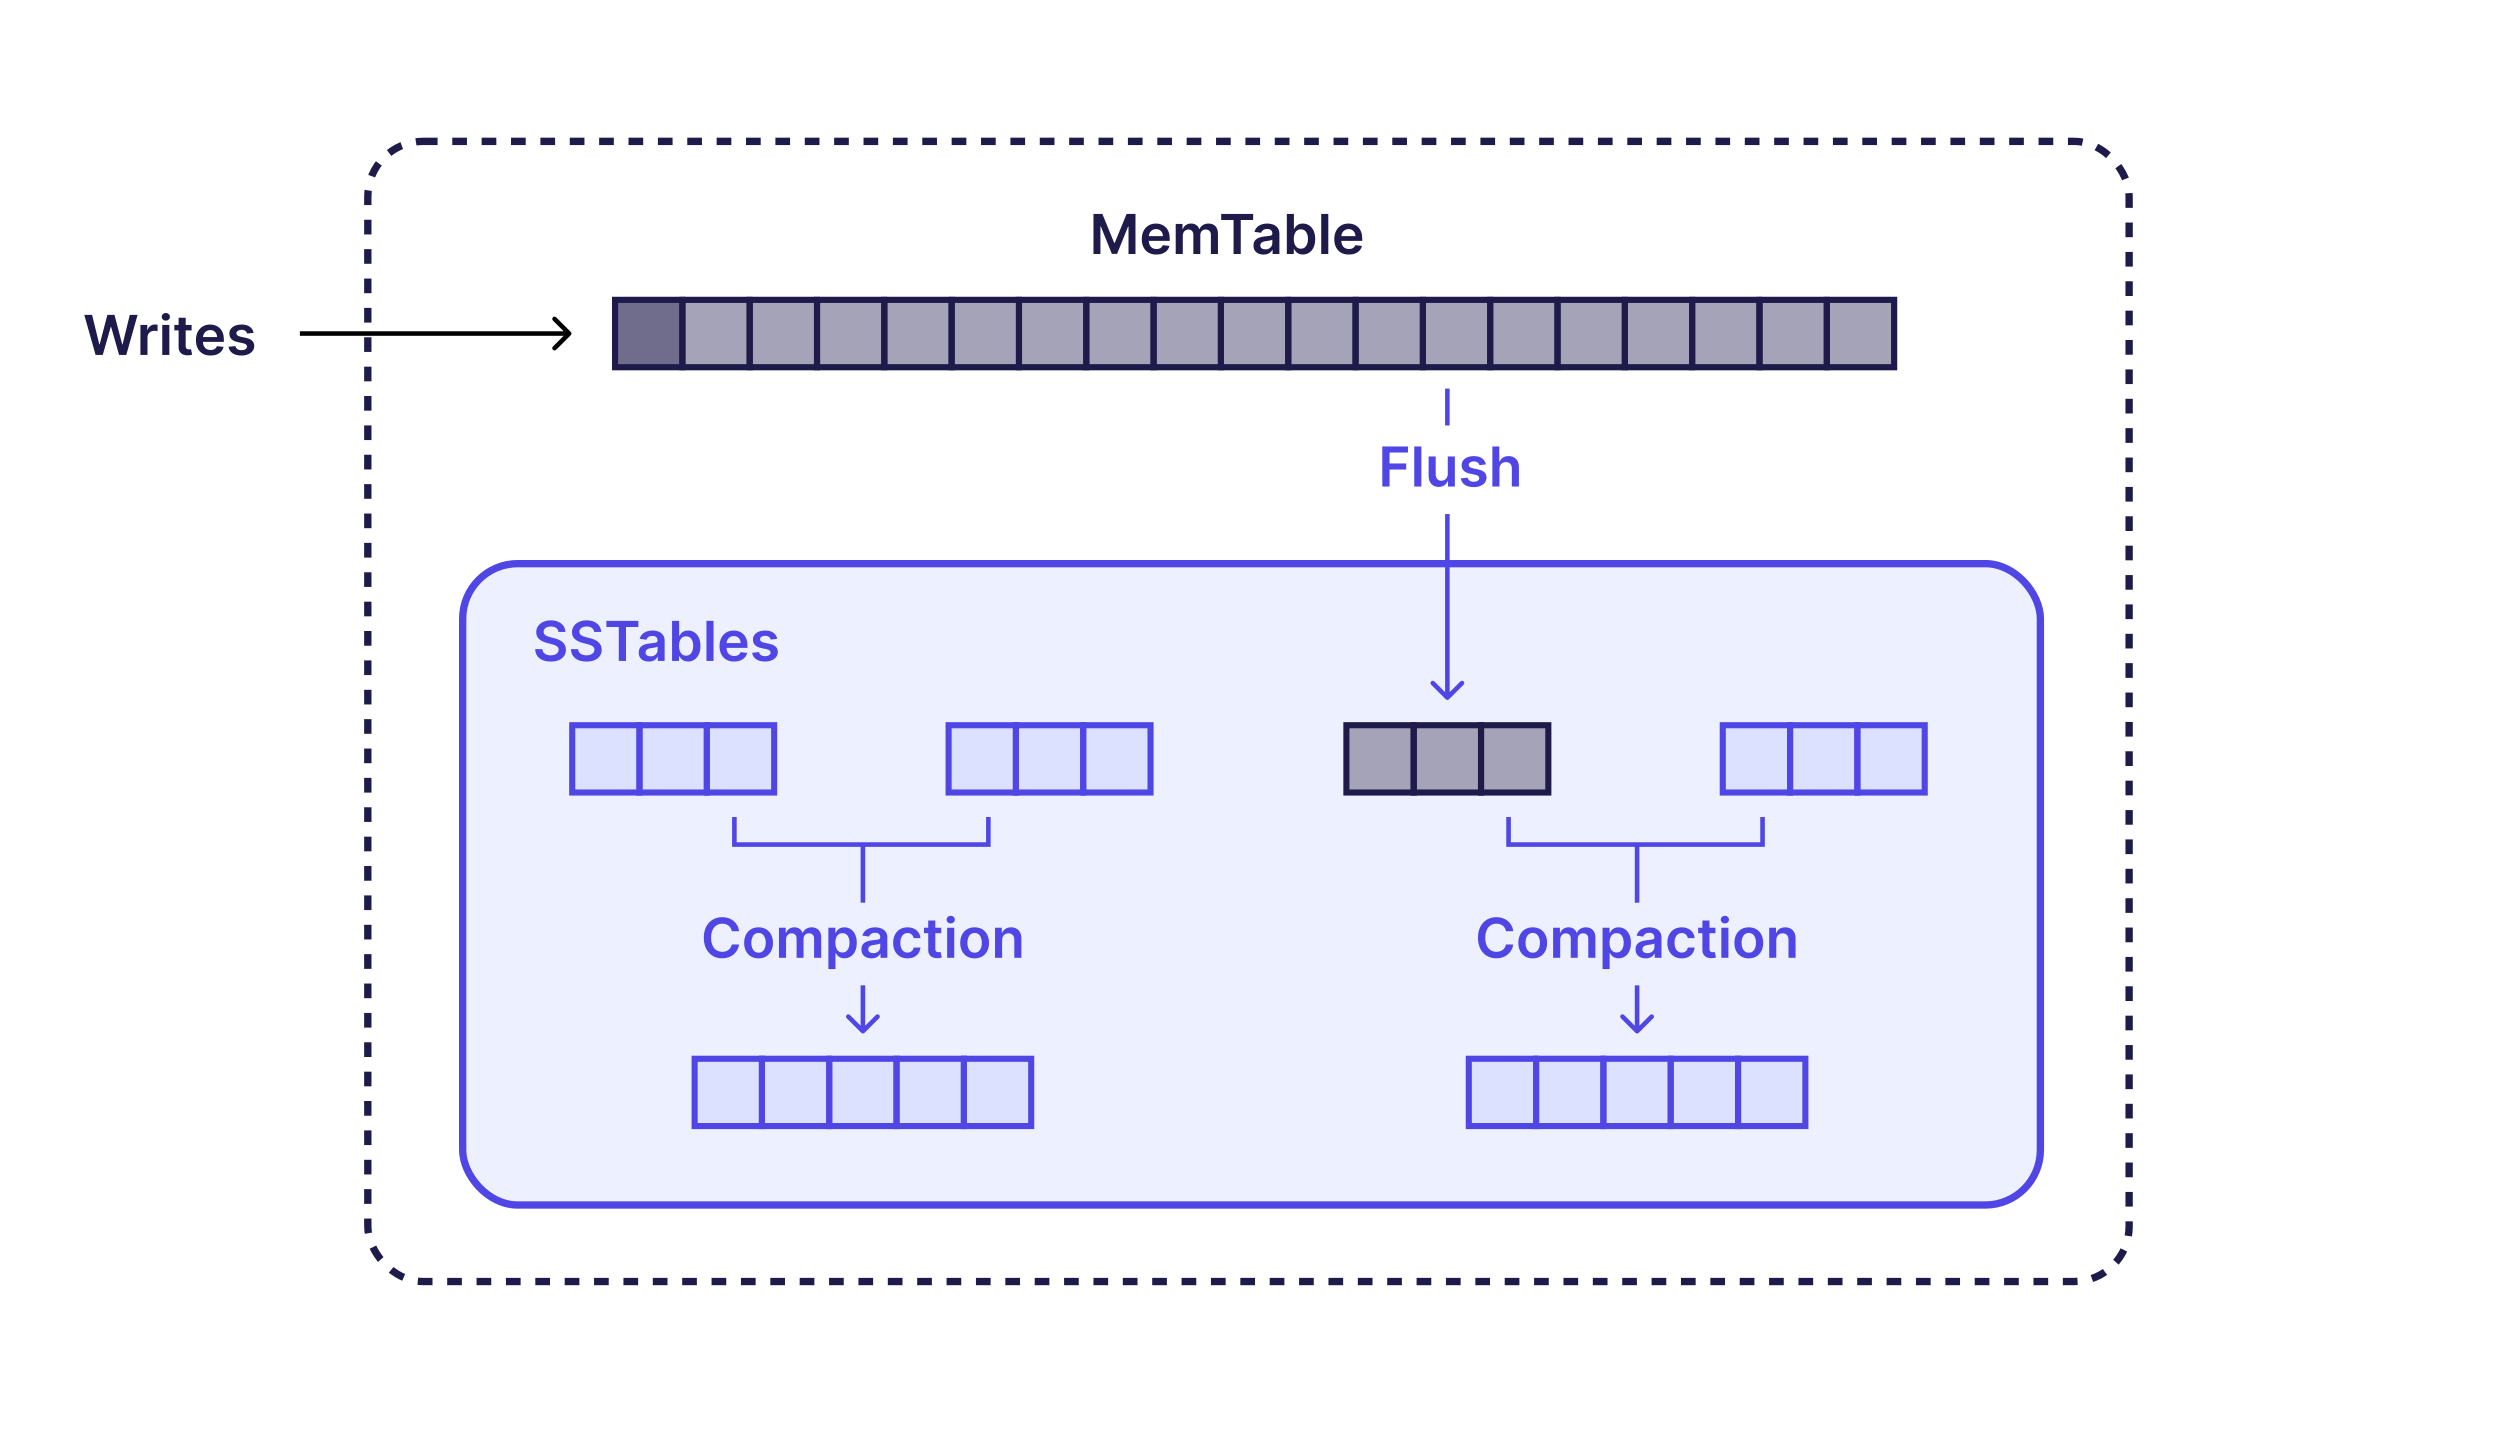 <svg width="817" height="472" viewBox="0 0 817 472" fill="none" xmlns="http://www.w3.org/2000/svg">
<rect x="0" y="0" width="817" height="472" fill="#808080" stroke="none"/>
<g clip-path="url(#clip0_23_195)">
<rect width="817" height="472" fill="white"/>
<rect x="151.2" y="184.2" width="515.6" height="209.6" rx="18" fill="#A5B4FC" fill-opacity="0.2" stroke="#5046E5" stroke-width="2.4"/>
<rect width="420" height="24" transform="translate(200 97)" fill="#1E1B4B" fill-opacity="0.4"/>
<rect x="201" y="98" width="22" height="22" fill="#1E1B4B" fill-opacity="0.4" stroke="#1E1B4B" stroke-width="2"/>
<rect x="223" y="98" width="22" height="22" stroke="#1E1B4B" stroke-width="2"/>
<rect x="245" y="98" width="22" height="22" stroke="#1E1B4B" stroke-width="2"/>
<rect x="267" y="98" width="22" height="22" stroke="#1E1B4B" stroke-width="2"/>
<rect x="289" y="98" width="22" height="22" stroke="#1E1B4B" stroke-width="2"/>
<rect x="311" y="98" width="22" height="22" stroke="#1E1B4B" stroke-width="2"/>
<rect x="333" y="98" width="22" height="22" stroke="#1E1B4B" stroke-width="2"/>
<rect x="355" y="98" width="22" height="22" stroke="#1E1B4B" stroke-width="2"/>
<rect x="377" y="98" width="22" height="22" stroke="#1E1B4B" stroke-width="2"/>
<rect x="399" y="98" width="22" height="22" stroke="#1E1B4B" stroke-width="2"/>
<rect x="421" y="98" width="22" height="22" stroke="#1E1B4B" stroke-width="2"/>
<rect x="443" y="98" width="22" height="22" stroke="#1E1B4B" stroke-width="2"/>
<rect x="465" y="98" width="22" height="22" stroke="#1E1B4B" stroke-width="2"/>
<rect x="487" y="98" width="22" height="22" stroke="#1E1B4B" stroke-width="2"/>
<rect x="509" y="98" width="22" height="22" stroke="#1E1B4B" stroke-width="2"/>
<rect x="531" y="98" width="22" height="22" stroke="#1E1B4B" stroke-width="2"/>
<rect x="553" y="98" width="22" height="22" stroke="#1E1B4B" stroke-width="2"/>
<rect x="575" y="98" width="22" height="22" stroke="#1E1B4B" stroke-width="2"/>
<rect x="597" y="98" width="22" height="22" stroke="#1E1B4B" stroke-width="2"/>
<rect width="68" height="24" transform="translate(309 236)" fill="white"/>
<rect x="310" y="237" width="22" height="22" fill="#A5B4FC" fill-opacity="0.4" stroke="#4F46E5" stroke-width="2"/>
<rect x="332" y="237" width="22" height="22" fill="#A5B4FC" fill-opacity="0.4" stroke="#4F46E5" stroke-width="2"/>
<rect x="354" y="237" width="22" height="22" fill="#A5B4FC" fill-opacity="0.4" stroke="#4F46E5" stroke-width="2"/>
<rect width="68" height="24" transform="translate(186 236)" fill="white"/>
<rect x="187" y="237" width="22" height="22" fill="#A5B4FC" fill-opacity="0.4" stroke="#4F46E5" stroke-width="2"/>
<rect x="209" y="237" width="22" height="22" fill="#A5B4FC" fill-opacity="0.4" stroke="#4F46E5" stroke-width="2"/>
<rect x="231" y="237" width="22" height="22" fill="#A5B4FC" fill-opacity="0.4" stroke="#4F46E5" stroke-width="2"/>
<rect width="112" height="24" transform="translate(226 345)" fill="white"/>
<rect x="227" y="346" width="22" height="22" fill="#A5B4FC" fill-opacity="0.4" stroke="#4F46E5" stroke-width="2"/>
<rect x="249" y="346" width="22" height="22" fill="#A5B4FC" fill-opacity="0.4" stroke="#4F46E5" stroke-width="2"/>
<rect x="271" y="346" width="22" height="22" fill="#A5B4FC" fill-opacity="0.4" stroke="#4F46E5" stroke-width="2"/>
<rect x="293" y="346" width="22" height="22" fill="#A5B4FC" fill-opacity="0.4" stroke="#4F46E5" stroke-width="2"/>
<rect x="315" y="346" width="22" height="22" fill="#A5B4FC" fill-opacity="0.4" stroke="#4F46E5" stroke-width="2"/>
<path d="M357.344 69.909H360.246L364.132 79.395H364.286L368.172 69.909H371.074V83H368.798V74.006H368.677L365.059 82.962H363.359L359.741 73.987H359.619V83H357.344V69.909ZM377.901 83.192C376.916 83.192 376.066 82.987 375.35 82.578C374.639 82.165 374.091 81.581 373.708 80.827C373.324 80.068 373.132 79.175 373.132 78.148C373.132 77.138 373.324 76.252 373.708 75.489C374.095 74.722 374.637 74.126 375.331 73.7C376.026 73.269 376.842 73.054 377.779 73.054C378.384 73.054 378.955 73.152 379.492 73.348C380.034 73.54 380.511 73.838 380.924 74.243C381.342 74.648 381.67 75.163 381.909 75.79C382.147 76.412 382.267 77.153 382.267 78.014V78.724H374.219V77.164H380.048C380.044 76.721 379.948 76.327 379.761 75.981C379.573 75.632 379.311 75.357 378.975 75.157C378.642 74.957 378.254 74.856 377.811 74.856C377.338 74.856 376.923 74.972 376.565 75.202C376.207 75.428 375.928 75.726 375.727 76.097C375.531 76.463 375.431 76.866 375.427 77.305V78.666C375.427 79.237 375.531 79.727 375.74 80.136C375.949 80.541 376.241 80.852 376.616 81.07C376.991 81.283 377.43 81.389 377.933 81.389C378.269 81.389 378.574 81.342 378.847 81.249C379.119 81.151 379.356 81.008 379.556 80.82C379.757 80.633 379.908 80.401 380.01 80.124L382.171 80.367C382.034 80.938 381.774 81.436 381.391 81.862C381.012 82.284 380.526 82.612 379.933 82.847C379.341 83.077 378.664 83.192 377.901 83.192ZM384.224 83V73.182H386.436V74.85H386.551C386.755 74.288 387.094 73.849 387.567 73.533C388.04 73.214 388.605 73.054 389.261 73.054C389.926 73.054 390.486 73.216 390.942 73.54C391.402 73.859 391.726 74.296 391.914 74.85H392.016C392.233 74.305 392.6 73.87 393.115 73.546C393.635 73.218 394.251 73.054 394.963 73.054C395.866 73.054 396.603 73.34 397.174 73.91C397.745 74.481 398.031 75.315 398.031 76.41V83H395.711V76.768C395.711 76.158 395.549 75.713 395.225 75.432C394.901 75.146 394.505 75.004 394.036 75.004C393.478 75.004 393.041 75.178 392.725 75.528C392.414 75.873 392.259 76.322 392.259 76.876V83H389.99V76.672C389.99 76.165 389.836 75.76 389.529 75.457C389.227 75.155 388.831 75.004 388.341 75.004C388.008 75.004 387.706 75.089 387.433 75.259C387.16 75.425 386.943 75.662 386.781 75.969C386.619 76.271 386.538 76.625 386.538 77.03V83H384.224ZM399.079 71.897V69.909H409.524V71.897H405.478V83H403.125V71.897H399.079ZM412.924 83.198C412.302 83.198 411.742 83.087 411.243 82.866C410.749 82.64 410.357 82.308 410.067 81.869C409.782 81.43 409.639 80.888 409.639 80.245C409.639 79.691 409.741 79.233 409.946 78.871C410.15 78.508 410.429 78.219 410.783 78.001C411.137 77.784 411.535 77.62 411.978 77.509C412.426 77.394 412.888 77.311 413.365 77.26C413.941 77.2 414.407 77.147 414.765 77.1C415.123 77.049 415.383 76.972 415.545 76.87C415.711 76.763 415.794 76.599 415.794 76.378V76.34C415.794 75.858 415.652 75.485 415.366 75.221C415.081 74.957 414.669 74.825 414.132 74.825C413.566 74.825 413.116 74.948 412.784 75.195C412.456 75.442 412.234 75.734 412.119 76.071L409.958 75.764C410.129 75.168 410.41 74.669 410.802 74.269C411.194 73.864 411.674 73.561 412.24 73.361C412.807 73.156 413.434 73.054 414.12 73.054C414.593 73.054 415.064 73.109 415.532 73.22C416.001 73.331 416.429 73.514 416.817 73.77C417.205 74.021 417.516 74.364 417.75 74.799C417.989 75.234 418.108 75.777 418.108 76.429V83H415.884V81.651H415.807C415.667 81.924 415.468 82.18 415.213 82.418C414.961 82.653 414.644 82.842 414.26 82.987C413.881 83.128 413.436 83.198 412.924 83.198ZM413.525 81.498C413.99 81.498 414.392 81.406 414.733 81.223C415.074 81.035 415.336 80.788 415.52 80.481C415.707 80.175 415.801 79.84 415.801 79.478V78.321C415.728 78.381 415.605 78.436 415.43 78.487C415.26 78.538 415.068 78.583 414.855 78.621C414.642 78.66 414.431 78.694 414.222 78.724C414.013 78.754 413.832 78.779 413.679 78.8C413.333 78.847 413.025 78.924 412.752 79.031C412.479 79.137 412.264 79.286 412.106 79.478C411.949 79.665 411.87 79.908 411.87 80.207C411.87 80.633 412.025 80.954 412.336 81.172C412.647 81.389 413.044 81.498 413.525 81.498ZM420.537 83V69.909H422.851V74.805H422.947C423.066 74.567 423.235 74.313 423.452 74.045C423.669 73.772 423.963 73.54 424.334 73.348C424.705 73.152 425.178 73.054 425.753 73.054C426.512 73.054 427.196 73.248 427.805 73.636C428.419 74.019 428.904 74.588 429.262 75.342C429.625 76.092 429.806 77.013 429.806 78.104C429.806 79.182 429.629 80.098 429.275 80.852C428.922 81.606 428.44 82.182 427.831 82.578C427.221 82.974 426.531 83.173 425.76 83.173C425.197 83.173 424.73 83.079 424.36 82.891C423.989 82.704 423.691 82.478 423.465 82.214C423.243 81.945 423.071 81.692 422.947 81.453H422.813V83H420.537ZM422.806 78.091C422.806 78.726 422.896 79.282 423.075 79.759C423.258 80.237 423.52 80.609 423.861 80.878C424.206 81.142 424.624 81.274 425.114 81.274C425.625 81.274 426.054 81.138 426.399 80.865C426.744 80.588 427.004 80.211 427.179 79.734C427.358 79.252 427.447 78.704 427.447 78.091C427.447 77.481 427.36 76.94 427.185 76.467C427.01 75.994 426.75 75.624 426.405 75.355C426.06 75.087 425.63 74.952 425.114 74.952C424.62 74.952 424.2 75.082 423.855 75.342C423.51 75.602 423.248 75.967 423.069 76.435C422.894 76.904 422.806 77.456 422.806 78.091ZM434.087 69.909V83H431.773V69.909H434.087ZM440.813 83.192C439.828 83.192 438.978 82.987 438.262 82.578C437.551 82.165 437.003 81.581 436.62 80.827C436.236 80.068 436.044 79.175 436.044 78.148C436.044 77.138 436.236 76.252 436.62 75.489C437.007 74.722 437.549 74.126 438.243 73.7C438.938 73.269 439.754 73.054 440.691 73.054C441.297 73.054 441.868 73.152 442.404 73.348C442.946 73.54 443.423 73.838 443.836 74.243C444.254 74.648 444.582 75.163 444.821 75.79C445.059 76.412 445.179 77.153 445.179 78.014V78.724H437.131V77.164H442.961C442.956 76.721 442.86 76.327 442.673 75.981C442.485 75.632 442.223 75.357 441.887 75.157C441.554 74.957 441.167 74.856 440.723 74.856C440.25 74.856 439.835 74.972 439.477 75.202C439.119 75.428 438.84 75.726 438.64 76.097C438.444 76.463 438.343 76.866 438.339 77.305V78.666C438.339 79.237 438.444 79.727 438.652 80.136C438.861 80.541 439.153 80.852 439.528 81.07C439.903 81.283 440.342 81.389 440.845 81.389C441.181 81.389 441.486 81.342 441.759 81.249C442.032 81.151 442.268 81.008 442.468 80.82C442.669 80.633 442.82 80.401 442.922 80.124L445.083 80.367C444.946 80.938 444.686 81.436 444.303 81.862C443.924 82.284 443.438 82.612 442.846 82.847C442.253 83.077 441.576 83.192 440.813 83.192Z" fill="#1E1B4B"/>
<path d="M31.237 116L27.542 102.909H30.092L32.451 112.529H32.572L35.091 102.909H37.411L39.936 112.536H40.051L42.41 102.909H44.96L41.266 116H38.926L36.306 106.815H36.203L33.576 116H31.237ZM45.887 116V106.182H48.131V107.818H48.233C48.412 107.251 48.719 106.815 49.154 106.508C49.592 106.197 50.093 106.041 50.656 106.041C50.783 106.041 50.926 106.048 51.084 106.06C51.246 106.069 51.38 106.084 51.487 106.105V108.234C51.389 108.2 51.233 108.17 51.02 108.144C50.811 108.114 50.609 108.099 50.413 108.099C49.991 108.099 49.612 108.191 49.275 108.374C48.943 108.553 48.681 108.803 48.489 109.122C48.297 109.442 48.201 109.81 48.201 110.228V116H45.887ZM53.024 116V106.182H55.338V116H53.024ZM54.187 104.788C53.821 104.788 53.505 104.667 53.241 104.424C52.977 104.177 52.845 103.881 52.845 103.536C52.845 103.186 52.977 102.89 53.241 102.647C53.505 102.4 53.821 102.276 54.187 102.276C54.558 102.276 54.873 102.4 55.133 102.647C55.398 102.89 55.53 103.186 55.53 103.536C55.53 103.881 55.398 104.177 55.133 104.424C54.873 104.667 54.558 104.788 54.187 104.788ZM62.62 106.182V107.972H56.976V106.182H62.62ZM58.369 103.83H60.683V113.047C60.683 113.358 60.73 113.597 60.824 113.763C60.922 113.925 61.05 114.036 61.207 114.095C61.365 114.155 61.54 114.185 61.731 114.185C61.876 114.185 62.008 114.174 62.128 114.153C62.251 114.131 62.345 114.112 62.409 114.095L62.799 115.904C62.675 115.947 62.498 115.994 62.268 116.045C62.042 116.096 61.766 116.126 61.437 116.134C60.858 116.151 60.336 116.064 59.871 115.872C59.407 115.676 59.038 115.374 58.766 114.964C58.497 114.555 58.365 114.044 58.369 113.43V103.83ZM68.796 116.192C67.812 116.192 66.962 115.987 66.246 115.578C65.534 115.165 64.987 114.581 64.603 113.827C64.219 113.068 64.028 112.175 64.028 111.148C64.028 110.138 64.219 109.252 64.603 108.489C64.991 107.722 65.532 107.126 66.227 106.7C66.921 106.269 67.737 106.054 68.675 106.054C69.28 106.054 69.851 106.152 70.388 106.348C70.929 106.54 71.406 106.838 71.82 107.243C72.237 107.648 72.565 108.163 72.804 108.79C73.043 109.412 73.162 110.153 73.162 111.014V111.724H65.114V110.164H70.944C70.94 109.721 70.844 109.327 70.656 108.982C70.469 108.632 70.207 108.357 69.87 108.157C69.538 107.957 69.15 107.857 68.707 107.857C68.234 107.857 67.818 107.972 67.46 108.202C67.102 108.428 66.823 108.726 66.623 109.097C66.427 109.463 66.327 109.866 66.323 110.305V111.666C66.323 112.237 66.427 112.727 66.636 113.136C66.844 113.541 67.136 113.852 67.511 114.07C67.886 114.283 68.325 114.389 68.828 114.389C69.165 114.389 69.469 114.342 69.742 114.249C70.015 114.151 70.251 114.008 70.452 113.82C70.652 113.633 70.803 113.401 70.906 113.124L73.066 113.366C72.93 113.937 72.67 114.436 72.286 114.862C71.907 115.284 71.421 115.612 70.829 115.847C70.237 116.077 69.559 116.192 68.796 116.192ZM82.879 108.777L80.77 109.007C80.71 108.794 80.606 108.594 80.457 108.406C80.312 108.219 80.116 108.067 79.869 107.952C79.622 107.837 79.319 107.78 78.961 107.78C78.48 107.78 78.075 107.884 77.747 108.093C77.423 108.302 77.263 108.572 77.267 108.905C77.263 109.19 77.368 109.423 77.581 109.602C77.798 109.781 78.156 109.928 78.654 110.043L80.329 110.401C81.258 110.601 81.948 110.918 82.4 111.353C82.856 111.788 83.086 112.357 83.091 113.06C83.086 113.678 82.905 114.223 82.547 114.696C82.193 115.165 81.701 115.531 81.071 115.795C80.44 116.06 79.716 116.192 78.897 116.192C77.696 116.192 76.728 115.94 75.995 115.438C75.262 114.93 74.826 114.225 74.685 113.322L76.941 113.104C77.044 113.548 77.261 113.882 77.593 114.108C77.926 114.334 78.358 114.447 78.891 114.447C79.441 114.447 79.882 114.334 80.214 114.108C80.551 113.882 80.719 113.603 80.719 113.271C80.719 112.989 80.61 112.757 80.393 112.574C80.18 112.391 79.848 112.25 79.396 112.152L77.721 111.8C76.779 111.604 76.083 111.274 75.631 110.81C75.179 110.341 74.956 109.749 74.96 109.033C74.956 108.428 75.12 107.903 75.452 107.46C75.789 107.013 76.255 106.668 76.852 106.425C77.453 106.178 78.145 106.054 78.929 106.054C80.08 106.054 80.985 106.299 81.646 106.789C82.311 107.279 82.722 107.942 82.879 108.777Z" fill="#1E1B4B"/>
<path d="M451.737 159V145.909H460.123V147.897H454.108V151.451H459.548V153.439H454.108V159H451.737ZM464.495 145.909V159H462.181V145.909H464.495ZM473.132 154.871V149.182H475.446V159H473.203V157.255H473.1C472.879 157.805 472.514 158.254 472.007 158.604C471.504 158.953 470.884 159.128 470.147 159.128C469.504 159.128 468.935 158.985 468.441 158.7C467.95 158.41 467.567 157.99 467.29 157.44C467.013 156.886 466.874 156.217 466.874 155.433V149.182H469.188V155.075C469.188 155.697 469.359 156.192 469.7 156.558C470.041 156.925 470.488 157.108 471.042 157.108C471.383 157.108 471.713 157.025 472.033 156.859C472.352 156.692 472.615 156.445 472.819 156.117C473.028 155.785 473.132 155.369 473.132 154.871ZM485.586 151.777L483.476 152.007C483.417 151.794 483.312 151.594 483.163 151.406C483.018 151.219 482.822 151.067 482.575 150.952C482.328 150.837 482.025 150.78 481.667 150.78C481.186 150.78 480.781 150.884 480.453 151.093C480.129 151.302 479.969 151.572 479.973 151.905C479.969 152.19 480.074 152.423 480.287 152.602C480.504 152.781 480.862 152.928 481.36 153.043L483.035 153.401C483.964 153.601 484.654 153.918 485.106 154.353C485.562 154.788 485.792 155.357 485.797 156.06C485.792 156.678 485.611 157.223 485.253 157.696C484.9 158.165 484.407 158.531 483.777 158.795C483.146 159.06 482.422 159.192 481.603 159.192C480.402 159.192 479.434 158.94 478.701 158.438C477.968 157.93 477.532 157.225 477.391 156.322L479.647 156.104C479.75 156.548 479.967 156.882 480.299 157.108C480.632 157.334 481.064 157.447 481.597 157.447C482.147 157.447 482.588 157.334 482.92 157.108C483.257 156.882 483.425 156.603 483.425 156.271C483.425 155.989 483.316 155.757 483.099 155.574C482.886 155.391 482.554 155.25 482.102 155.152L480.427 154.8C479.485 154.604 478.789 154.274 478.337 153.81C477.885 153.341 477.662 152.749 477.666 152.033C477.662 151.428 477.826 150.903 478.158 150.46C478.495 150.013 478.961 149.668 479.558 149.425C480.159 149.178 480.851 149.054 481.635 149.054C482.786 149.054 483.691 149.299 484.352 149.789C485.017 150.279 485.428 150.942 485.586 151.777ZM490.018 153.247V159H487.705V145.909H489.967V150.85H490.082C490.313 150.296 490.668 149.859 491.15 149.54C491.636 149.216 492.254 149.054 493.004 149.054C493.685 149.054 494.28 149.197 494.787 149.482C495.294 149.768 495.686 150.185 495.963 150.735C496.244 151.285 496.385 151.956 496.385 152.749V159H494.071V153.107C494.071 152.446 493.901 151.933 493.56 151.566C493.223 151.195 492.75 151.01 492.141 151.01C491.732 151.01 491.365 151.099 491.041 151.278C490.722 151.453 490.47 151.707 490.287 152.039C490.108 152.371 490.018 152.774 490.018 153.247Z" fill="#4F46E5"/>
<path d="M182.485 206.508C182.425 205.95 182.174 205.515 181.73 205.204C181.291 204.893 180.72 204.737 180.017 204.737C179.523 204.737 179.099 204.812 178.745 204.961C178.392 205.11 178.121 205.312 177.934 205.568C177.746 205.824 177.65 206.116 177.646 206.444C177.646 206.717 177.708 206.953 177.831 207.153C177.959 207.354 178.132 207.524 178.349 207.665C178.566 207.801 178.807 207.916 179.071 208.01C179.335 208.104 179.602 208.183 179.87 208.246L181.098 208.553C181.592 208.668 182.067 208.824 182.523 209.02C182.983 209.216 183.394 209.463 183.757 209.761C184.123 210.06 184.413 210.42 184.626 210.842C184.839 211.263 184.946 211.758 184.946 212.325C184.946 213.092 184.75 213.767 184.358 214.351C183.965 214.93 183.399 215.384 182.657 215.712C181.92 216.036 181.027 216.198 179.979 216.198C178.96 216.198 178.076 216.04 177.326 215.725C176.581 215.41 175.997 214.95 175.575 214.344C175.157 213.739 174.931 213.002 174.897 212.133H177.23C177.264 212.589 177.405 212.968 177.652 213.271C177.899 213.573 178.221 213.799 178.617 213.948C179.018 214.097 179.465 214.172 179.96 214.172C180.475 214.172 180.927 214.095 181.315 213.942C181.707 213.784 182.014 213.567 182.235 213.29C182.457 213.009 182.57 212.68 182.574 212.305C182.57 211.964 182.47 211.683 182.274 211.462C182.078 211.236 181.803 211.048 181.449 210.899C181.1 210.746 180.691 210.609 180.222 210.49L178.733 210.107C177.654 209.83 176.802 209.41 176.176 208.847C175.554 208.281 175.242 207.528 175.242 206.591C175.242 205.82 175.451 205.144 175.869 204.565C176.291 203.985 176.864 203.536 177.588 203.216C178.313 202.892 179.133 202.73 180.049 202.73C180.978 202.73 181.792 202.892 182.491 203.216C183.194 203.536 183.746 203.981 184.147 204.552C184.547 205.119 184.754 205.771 184.767 206.508H182.485ZM194.174 206.508C194.114 205.95 193.863 205.515 193.42 205.204C192.981 204.893 192.41 204.737 191.707 204.737C191.212 204.737 190.788 204.812 190.435 204.961C190.081 205.11 189.81 205.312 189.623 205.568C189.435 205.824 189.34 206.116 189.335 206.444C189.335 206.717 189.397 206.953 189.521 207.153C189.649 207.354 189.821 207.524 190.038 207.665C190.256 207.801 190.497 207.916 190.761 208.01C191.025 208.104 191.291 208.183 191.56 208.246L192.787 208.553C193.281 208.668 193.756 208.824 194.212 209.02C194.673 209.216 195.084 209.463 195.446 209.761C195.813 210.06 196.102 210.42 196.315 210.842C196.528 211.263 196.635 211.758 196.635 212.325C196.635 213.092 196.439 213.767 196.047 214.351C195.655 214.93 195.088 215.384 194.347 215.712C193.609 216.036 192.717 216.198 191.668 216.198C190.65 216.198 189.766 216.04 189.016 215.725C188.27 215.41 187.686 214.95 187.264 214.344C186.847 213.739 186.621 213.002 186.587 212.133H188.92C188.954 212.589 189.095 212.968 189.342 213.271C189.589 213.573 189.911 213.799 190.307 213.948C190.707 214.097 191.155 214.172 191.649 214.172C192.165 214.172 192.617 214.095 193.004 213.942C193.396 213.784 193.703 213.567 193.925 213.29C194.146 213.009 194.259 212.68 194.264 212.305C194.259 211.964 194.159 211.683 193.963 211.462C193.767 211.236 193.492 211.048 193.139 210.899C192.789 210.746 192.38 210.609 191.911 210.49L190.422 210.107C189.344 209.83 188.492 209.41 187.865 208.847C187.243 208.281 186.932 207.528 186.932 206.591C186.932 205.82 187.141 205.144 187.558 204.565C187.98 203.985 188.553 203.536 189.278 203.216C190.002 202.892 190.823 202.73 191.739 202.73C192.668 202.73 193.482 202.892 194.18 203.216C194.884 203.536 195.435 203.981 195.836 204.552C196.237 205.119 196.443 205.771 196.456 206.508H194.174ZM198.174 204.897V202.909H208.619V204.897H204.572V216H202.22V204.897H198.174ZM212.019 216.198C211.397 216.198 210.837 216.087 210.338 215.866C209.844 215.64 209.452 215.308 209.162 214.869C208.876 214.43 208.734 213.888 208.734 213.245C208.734 212.691 208.836 212.233 209.04 211.871C209.245 211.509 209.524 211.219 209.878 211.001C210.231 210.784 210.63 210.62 211.073 210.509C211.521 210.394 211.983 210.311 212.46 210.26C213.035 210.2 213.502 210.147 213.86 210.1C214.218 210.049 214.478 209.972 214.64 209.87C214.806 209.763 214.889 209.599 214.889 209.378V209.339C214.889 208.858 214.746 208.485 214.461 208.221C214.175 207.957 213.764 207.825 213.227 207.825C212.66 207.825 212.211 207.948 211.878 208.195C211.55 208.442 211.329 208.734 211.214 209.071L209.053 208.764C209.224 208.168 209.505 207.669 209.897 207.268C210.289 206.864 210.768 206.561 211.335 206.361C211.902 206.156 212.528 206.054 213.214 206.054C213.687 206.054 214.158 206.109 214.627 206.22C215.096 206.331 215.524 206.514 215.912 206.77C216.3 207.021 216.611 207.364 216.845 207.799C217.084 208.234 217.203 208.777 217.203 209.429V216H214.979V214.651H214.902C214.761 214.924 214.563 215.18 214.307 215.418C214.056 215.653 213.739 215.842 213.355 215.987C212.976 216.128 212.53 216.198 212.019 216.198ZM212.62 214.498C213.084 214.498 213.487 214.406 213.828 214.223C214.169 214.036 214.431 213.788 214.614 213.482C214.802 213.175 214.896 212.84 214.896 212.478V211.321C214.823 211.381 214.699 211.436 214.525 211.487C214.354 211.538 214.163 211.583 213.949 211.621C213.736 211.66 213.525 211.694 213.317 211.724C213.108 211.754 212.927 211.779 212.773 211.8C212.428 211.847 212.119 211.924 211.847 212.031C211.574 212.137 211.359 212.286 211.201 212.478C211.043 212.665 210.964 212.908 210.964 213.207C210.964 213.633 211.12 213.955 211.431 214.172C211.742 214.389 212.138 214.498 212.62 214.498ZM219.632 216V202.909H221.946V207.805H222.042C222.161 207.567 222.329 207.313 222.547 207.045C222.764 206.772 223.058 206.54 223.429 206.348C223.8 206.152 224.273 206.054 224.848 206.054C225.606 206.054 226.29 206.248 226.9 206.636C227.513 207.019 227.999 207.588 228.357 208.342C228.719 209.092 228.9 210.013 228.9 211.104C228.9 212.182 228.724 213.098 228.37 213.852C228.016 214.607 227.535 215.182 226.925 215.578C226.316 215.974 225.626 216.173 224.854 216.173C224.292 216.173 223.825 216.079 223.454 215.891C223.084 215.704 222.785 215.478 222.56 215.214C222.338 214.945 222.165 214.692 222.042 214.453H221.908V216H219.632ZM221.901 211.091C221.901 211.726 221.991 212.282 222.17 212.759C222.353 213.237 222.615 213.609 222.956 213.878C223.301 214.142 223.719 214.274 224.209 214.274C224.72 214.274 225.148 214.138 225.494 213.865C225.839 213.588 226.099 213.211 226.273 212.734C226.452 212.252 226.542 211.705 226.542 211.091C226.542 210.482 226.454 209.94 226.28 209.467C226.105 208.994 225.845 208.624 225.5 208.355C225.155 208.087 224.724 207.952 224.209 207.952C223.714 207.952 223.295 208.082 222.949 208.342C222.604 208.602 222.342 208.967 222.163 209.435C221.989 209.904 221.901 210.456 221.901 211.091ZM233.182 202.909V216H230.868V202.909H233.182ZM239.908 216.192C238.923 216.192 238.073 215.987 237.357 215.578C236.646 215.165 236.098 214.581 235.714 213.827C235.331 213.068 235.139 212.175 235.139 211.148C235.139 210.138 235.331 209.252 235.714 208.489C236.102 207.722 236.643 207.126 237.338 206.7C238.033 206.269 238.849 206.054 239.786 206.054C240.391 206.054 240.962 206.152 241.499 206.348C242.04 206.54 242.518 206.838 242.931 207.243C243.349 207.648 243.677 208.163 243.915 208.79C244.154 209.412 244.273 210.153 244.273 211.014V211.724H236.226V210.164H242.055C242.051 209.721 241.955 209.327 241.768 208.982C241.58 208.632 241.318 208.357 240.981 208.157C240.649 207.957 240.261 207.857 239.818 207.857C239.345 207.857 238.93 207.972 238.572 208.202C238.214 208.428 237.935 208.726 237.734 209.097C237.538 209.463 237.438 209.866 237.434 210.305V211.666C237.434 212.237 237.538 212.727 237.747 213.136C237.956 213.541 238.248 213.852 238.623 214.07C238.998 214.283 239.437 214.389 239.94 214.389C240.276 214.389 240.581 214.342 240.854 214.249C241.126 214.151 241.363 214.008 241.563 213.82C241.763 213.633 241.915 213.401 242.017 213.124L244.177 213.366C244.041 213.937 243.781 214.436 243.398 214.862C243.018 215.284 242.533 215.612 241.94 215.847C241.348 216.077 240.67 216.192 239.908 216.192ZM253.991 208.777L251.881 209.007C251.822 208.794 251.717 208.594 251.568 208.406C251.423 208.219 251.227 208.067 250.98 207.952C250.733 207.837 250.43 207.78 250.073 207.78C249.591 207.78 249.186 207.884 248.858 208.093C248.534 208.302 248.374 208.572 248.379 208.905C248.374 209.19 248.479 209.423 248.692 209.602C248.909 209.781 249.267 209.928 249.766 210.043L251.44 210.401C252.369 210.601 253.06 210.918 253.511 211.353C253.967 211.788 254.198 212.357 254.202 213.06C254.198 213.678 254.016 214.223 253.658 214.696C253.305 215.165 252.813 215.531 252.182 215.795C251.551 216.06 250.827 216.192 250.009 216.192C248.807 216.192 247.84 215.94 247.107 215.438C246.374 214.93 245.937 214.225 245.796 213.322L248.053 213.104C248.155 213.548 248.372 213.882 248.705 214.108C249.037 214.334 249.47 214.447 250.002 214.447C250.552 214.447 250.993 214.334 251.325 214.108C251.662 213.882 251.83 213.603 251.83 213.271C251.83 212.989 251.722 212.757 251.504 212.574C251.291 212.391 250.959 212.25 250.507 212.152L248.832 211.8C247.891 211.604 247.194 211.274 246.742 210.81C246.291 210.341 246.067 209.749 246.071 209.033C246.067 208.428 246.231 207.903 246.563 207.46C246.9 207.013 247.367 206.668 247.963 206.425C248.564 206.178 249.256 206.054 250.041 206.054C251.191 206.054 252.097 206.299 252.757 206.789C253.422 207.279 253.833 207.942 253.991 208.777Z" fill="#4F46E5"/>
<path d="M472.47 228.53C472.763 228.823 473.237 228.823 473.53 228.53L478.303 223.757C478.596 223.464 478.596 222.99 478.303 222.697C478.01 222.404 477.536 222.404 477.243 222.697L473 226.939L468.757 222.697C468.464 222.404 467.99 222.404 467.697 222.697C467.404 222.99 467.404 223.464 467.697 223.757L472.47 228.53ZM473 228H473.75V168H473H472.25V228H473Z" fill="#5046E5"/>
<path d="M473 139.042V127" stroke="#5046E5" stroke-width="1.5"/>
<path d="M241.542 304.326H239.152C239.084 303.934 238.958 303.587 238.775 303.284C238.591 302.977 238.363 302.717 238.091 302.504C237.818 302.291 237.507 302.131 237.157 302.025C236.812 301.914 236.439 301.859 236.039 301.859C235.327 301.859 234.696 302.038 234.147 302.396C233.597 302.749 233.167 303.269 232.856 303.955C232.544 304.637 232.389 305.47 232.389 306.455C232.389 307.456 232.544 308.3 232.856 308.986C233.171 309.668 233.601 310.183 234.147 310.533C234.696 310.878 235.325 311.05 236.032 311.05C236.424 311.05 236.791 310.999 237.132 310.897C237.477 310.79 237.786 310.635 238.059 310.43C238.336 310.226 238.568 309.974 238.755 309.676C238.947 309.378 239.079 309.037 239.152 308.653L241.542 308.666C241.453 309.288 241.259 309.872 240.961 310.418C240.667 310.963 240.281 311.445 239.804 311.862C239.326 312.276 238.768 312.599 238.129 312.834C237.49 313.064 236.78 313.179 236 313.179C234.85 313.179 233.823 312.913 232.919 312.38C232.016 311.847 231.304 311.078 230.785 310.072C230.265 309.067 230.005 307.861 230.005 306.455C230.005 305.044 230.267 303.838 230.791 302.837C231.315 301.831 232.029 301.062 232.932 300.529C233.836 299.996 234.858 299.73 236 299.73C236.729 299.73 237.407 299.832 238.033 300.037C238.66 300.241 239.218 300.542 239.708 300.938C240.198 301.33 240.601 301.812 240.916 302.383C241.236 302.95 241.444 303.597 241.542 304.326ZM247.894 313.192C246.936 313.192 246.105 312.981 245.402 312.559C244.698 312.137 244.153 311.547 243.765 310.788C243.382 310.03 243.19 309.143 243.19 308.129C243.19 307.115 243.382 306.227 243.765 305.464C244.153 304.701 244.698 304.109 245.402 303.687C246.105 303.265 246.936 303.054 247.894 303.054C248.853 303.054 249.684 303.265 250.387 303.687C251.09 304.109 251.634 304.701 252.017 305.464C252.405 306.227 252.599 307.115 252.599 308.129C252.599 309.143 252.405 310.03 252.017 310.788C251.634 311.547 251.09 312.137 250.387 312.559C249.684 312.981 248.853 313.192 247.894 313.192ZM247.907 311.338C248.427 311.338 248.862 311.195 249.211 310.91C249.561 310.62 249.821 310.232 249.991 309.746C250.166 309.261 250.253 308.719 250.253 308.123C250.253 307.522 250.166 306.979 249.991 306.493C249.821 306.003 249.561 305.613 249.211 305.323C248.862 305.033 248.427 304.888 247.907 304.888C247.375 304.888 246.931 305.033 246.578 305.323C246.228 305.613 245.966 306.003 245.791 306.493C245.621 306.979 245.536 307.522 245.536 308.123C245.536 308.719 245.621 309.261 245.791 309.746C245.966 310.232 246.228 310.62 246.578 310.91C246.931 311.195 247.375 311.338 247.907 311.338ZM254.563 313V303.182H256.775V304.85H256.89C257.094 304.288 257.433 303.849 257.906 303.533C258.379 303.214 258.944 303.054 259.6 303.054C260.265 303.054 260.825 303.216 261.281 303.54C261.741 303.859 262.065 304.296 262.253 304.85H262.355C262.572 304.305 262.939 303.87 263.454 303.546C263.974 303.218 264.59 303.054 265.302 303.054C266.205 303.054 266.942 303.339 267.513 303.911C268.084 304.482 268.37 305.315 268.37 306.41V313H266.049V306.768C266.049 306.158 265.888 305.713 265.564 305.432C265.24 305.146 264.843 305.004 264.375 305.004C263.816 305.004 263.38 305.178 263.064 305.528C262.753 305.873 262.598 306.322 262.598 306.876V313H260.329V306.672C260.329 306.165 260.175 305.76 259.868 305.457C259.566 305.155 259.169 305.004 258.679 305.004C258.347 305.004 258.044 305.089 257.772 305.259C257.499 305.425 257.282 305.662 257.12 305.969C256.958 306.271 256.877 306.625 256.877 307.03V313H254.563ZM270.717 316.682V303.182H272.993V304.805H273.127C273.246 304.567 273.415 304.313 273.632 304.045C273.849 303.772 274.143 303.54 274.514 303.348C274.885 303.152 275.358 303.054 275.933 303.054C276.692 303.054 277.376 303.248 277.985 303.636C278.599 304.019 279.084 304.588 279.442 305.342C279.805 306.092 279.986 307.013 279.986 308.104C279.986 309.182 279.809 310.098 279.455 310.852C279.101 311.607 278.62 312.182 278.011 312.578C277.401 312.974 276.711 313.173 275.94 313.173C275.377 313.173 274.91 313.079 274.54 312.891C274.169 312.704 273.871 312.478 273.645 312.214C273.423 311.945 273.251 311.692 273.127 311.453H273.031V316.682H270.717ZM272.986 308.091C272.986 308.726 273.076 309.282 273.255 309.759C273.438 310.237 273.7 310.609 274.041 310.878C274.386 311.142 274.804 311.274 275.294 311.274C275.805 311.274 276.234 311.138 276.579 310.865C276.924 310.588 277.184 310.211 277.359 309.734C277.538 309.252 277.627 308.705 277.627 308.091C277.627 307.482 277.54 306.94 277.365 306.467C277.19 305.994 276.93 305.624 276.585 305.355C276.24 305.087 275.81 304.952 275.294 304.952C274.8 304.952 274.38 305.082 274.035 305.342C273.69 305.602 273.427 305.967 273.248 306.435C273.074 306.904 272.986 307.456 272.986 308.091ZM284.793 313.198C284.17 313.198 283.61 313.087 283.111 312.866C282.617 312.64 282.225 312.308 281.935 311.869C281.65 311.43 281.507 310.888 281.507 310.245C281.507 309.691 281.609 309.233 281.814 308.871C282.018 308.509 282.297 308.219 282.651 308.001C283.005 307.784 283.403 307.62 283.847 307.509C284.294 307.394 284.756 307.311 285.234 307.26C285.809 307.2 286.275 307.147 286.633 307.1C286.991 307.049 287.251 306.972 287.413 306.87C287.579 306.763 287.663 306.599 287.663 306.378V306.339C287.663 305.858 287.52 305.485 287.234 305.221C286.949 304.957 286.538 304.825 286.001 304.825C285.434 304.825 284.984 304.948 284.652 305.195C284.324 305.442 284.102 305.734 283.987 306.071L281.827 305.764C281.997 305.168 282.278 304.669 282.67 304.268C283.062 303.864 283.542 303.561 284.109 303.361C284.675 303.156 285.302 303.054 285.988 303.054C286.461 303.054 286.932 303.109 287.4 303.22C287.869 303.331 288.297 303.514 288.685 303.77C289.073 304.021 289.384 304.364 289.619 304.799C289.857 305.234 289.976 305.777 289.976 306.429V313H287.752V311.651H287.675C287.535 311.924 287.337 312.18 287.081 312.418C286.829 312.653 286.512 312.842 286.128 312.987C285.749 313.128 285.304 313.198 284.793 313.198ZM285.393 311.498C285.858 311.498 286.261 311.406 286.601 311.223C286.942 311.036 287.204 310.788 287.388 310.482C287.575 310.175 287.669 309.84 287.669 309.478V308.321C287.597 308.381 287.473 308.436 287.298 308.487C287.128 308.538 286.936 308.583 286.723 308.621C286.51 308.66 286.299 308.694 286.09 308.724C285.881 308.754 285.7 308.779 285.547 308.8C285.202 308.847 284.893 308.924 284.62 309.031C284.347 309.137 284.132 309.286 283.974 309.478C283.817 309.665 283.738 309.908 283.738 310.207C283.738 310.633 283.893 310.955 284.204 311.172C284.516 311.389 284.912 311.498 285.393 311.498ZM296.586 313.192C295.606 313.192 294.764 312.977 294.061 312.546C293.362 312.116 292.823 311.521 292.444 310.763C292.069 310 291.881 309.122 291.881 308.129C291.881 307.132 292.073 306.252 292.457 305.489C292.84 304.722 293.381 304.126 294.08 303.7C294.783 303.269 295.614 303.054 296.573 303.054C297.37 303.054 298.075 303.201 298.689 303.495C299.307 303.785 299.799 304.196 300.165 304.729C300.532 305.257 300.741 305.875 300.792 306.582H298.58C298.491 306.109 298.278 305.715 297.941 305.4C297.609 305.08 297.163 304.92 296.605 304.92C296.132 304.92 295.717 305.048 295.359 305.304C295.001 305.555 294.722 305.918 294.521 306.391C294.325 306.864 294.227 307.43 294.227 308.091C294.227 308.76 294.325 309.335 294.521 309.817C294.717 310.294 294.992 310.663 295.346 310.923C295.704 311.178 296.123 311.306 296.605 311.306C296.946 311.306 297.251 311.242 297.519 311.114C297.792 310.982 298.02 310.793 298.203 310.545C298.386 310.298 298.512 309.998 298.58 309.644H300.792C300.736 310.339 300.532 310.955 300.178 311.491C299.824 312.024 299.343 312.442 298.734 312.744C298.124 313.043 297.408 313.192 296.586 313.192ZM307.595 303.182V304.972H301.95V303.182H307.595ZM303.344 300.83H305.658V310.047C305.658 310.358 305.705 310.597 305.798 310.763C305.896 310.925 306.024 311.036 306.182 311.095C306.34 311.155 306.514 311.185 306.706 311.185C306.851 311.185 306.983 311.174 307.102 311.153C307.226 311.131 307.32 311.112 307.384 311.095L307.774 312.904C307.65 312.947 307.473 312.994 307.243 313.045C307.017 313.096 306.74 313.126 306.412 313.134C305.832 313.151 305.31 313.064 304.846 312.872C304.381 312.676 304.013 312.374 303.74 311.964C303.472 311.555 303.34 311.044 303.344 310.43V300.83ZM309.53 313V303.182H311.844V313H309.53ZM310.693 301.788C310.327 301.788 310.011 301.667 309.747 301.424C309.483 301.177 309.351 300.881 309.351 300.536C309.351 300.186 309.483 299.89 309.747 299.647C310.011 299.4 310.327 299.276 310.693 299.276C311.064 299.276 311.379 299.4 311.639 299.647C311.903 299.89 312.035 300.186 312.035 300.536C312.035 300.881 311.903 301.177 311.639 301.424C311.379 301.667 311.064 301.788 310.693 301.788ZM318.506 313.192C317.547 313.192 316.716 312.981 316.013 312.559C315.31 312.137 314.764 311.547 314.377 310.788C313.993 310.03 313.801 309.143 313.801 308.129C313.801 307.115 313.993 306.227 314.377 305.464C314.764 304.701 315.31 304.109 316.013 303.687C316.716 303.265 317.547 303.054 318.506 303.054C319.465 303.054 320.296 303.265 320.999 303.687C321.702 304.109 322.245 304.701 322.629 305.464C323.016 306.227 323.21 307.115 323.21 308.129C323.21 309.143 323.016 310.03 322.629 310.788C322.245 311.547 321.702 312.137 320.999 312.559C320.296 312.981 319.465 313.192 318.506 313.192ZM318.519 311.338C319.038 311.338 319.473 311.195 319.823 310.91C320.172 310.62 320.432 310.232 320.602 309.746C320.777 309.261 320.864 308.719 320.864 308.123C320.864 307.522 320.777 306.979 320.602 306.493C320.432 306.003 320.172 305.613 319.823 305.323C319.473 305.033 319.038 304.888 318.519 304.888C317.986 304.888 317.543 305.033 317.189 305.323C316.84 305.613 316.578 306.003 316.403 306.493C316.232 306.979 316.147 307.522 316.147 308.123C316.147 308.719 316.232 309.261 316.403 309.746C316.578 310.232 316.84 310.62 317.189 310.91C317.543 311.195 317.986 311.338 318.519 311.338ZM327.488 307.247V313H325.174V303.182H327.386V304.85H327.501C327.727 304.3 328.087 303.864 328.581 303.54C329.08 303.216 329.696 303.054 330.429 303.054C331.106 303.054 331.696 303.199 332.199 303.489C332.706 303.778 333.098 304.198 333.375 304.748C333.657 305.298 333.795 305.964 333.791 306.749V313H331.477V307.107C331.477 306.45 331.306 305.937 330.965 305.566C330.629 305.195 330.162 305.01 329.566 305.01C329.161 305.01 328.801 305.099 328.485 305.278C328.174 305.453 327.929 305.707 327.75 306.039C327.576 306.371 327.488 306.774 327.488 307.247Z" fill="#4F46E5"/>
<path d="M281.47 337.53C281.763 337.823 282.237 337.823 282.53 337.53L287.303 332.757C287.596 332.464 287.596 331.99 287.303 331.697C287.01 331.404 286.536 331.404 286.243 331.697L282 335.939L277.757 331.697C277.464 331.404 276.99 331.404 276.697 331.697C276.404 331.99 276.404 332.464 276.697 332.757L281.47 337.53ZM282 337H282.75V322H282H281.25V337H282Z" fill="#5046E5"/>
<path d="M323 267V276H281.251H240V267" stroke="#5046E5" stroke-width="1.5"/>
<path d="M282 295V284.972V276" stroke="#5046E5" stroke-width="1.5"/>
<path d="M576 267V276H534.251H493V267" stroke="#5046E5" stroke-width="1.5"/>
<path d="M535 295V284.972V276" stroke="#5046E5" stroke-width="1.5"/>
<path d="M186.53 109.53C186.823 109.237 186.823 108.763 186.53 108.47L181.757 103.697C181.464 103.404 180.99 103.404 180.697 103.697C180.404 103.99 180.404 104.464 180.697 104.757L184.939 109L180.697 113.243C180.404 113.536 180.404 114.01 180.697 114.303C180.99 114.596 181.464 114.596 181.757 114.303L186.53 109.53ZM98 109V109.75H186V109V108.25H98V109Z" fill="black"/>
<rect width="68" height="24" transform="translate(562 236)" fill="white"/>
<rect x="563" y="237" width="22" height="22" fill="#A5B4FC" fill-opacity="0.4" stroke="#4F46E5" stroke-width="2"/>
<rect x="585" y="237" width="22" height="22" fill="#A5B4FC" fill-opacity="0.4" stroke="#4F46E5" stroke-width="2"/>
<rect x="607" y="237" width="22" height="22" fill="#A5B4FC" fill-opacity="0.4" stroke="#4F46E5" stroke-width="2"/>
<rect width="68" height="24" transform="translate(439 236)" fill="white"/>
<rect x="440" y="237" width="22" height="22" fill="#1E1B4B" fill-opacity="0.4" stroke="#1E1B4B" stroke-width="2"/>
<rect x="462" y="237" width="22" height="22" fill="#1E1B4B" fill-opacity="0.4" stroke="#1E1B4B" stroke-width="2"/>
<rect x="484" y="237" width="22" height="22" fill="#1E1B4B" fill-opacity="0.4" stroke="#1E1B4B" stroke-width="2"/>
<rect width="112" height="24" transform="translate(479 345)" fill="white"/>
<rect x="480" y="346" width="22" height="22" fill="#A5B4FC" fill-opacity="0.4" stroke="#4F46E5" stroke-width="2"/>
<rect x="502" y="346" width="22" height="22" fill="#A5B4FC" fill-opacity="0.4" stroke="#4F46E5" stroke-width="2"/>
<rect x="524" y="346" width="22" height="22" fill="#A5B4FC" fill-opacity="0.4" stroke="#4F46E5" stroke-width="2"/>
<rect x="546" y="346" width="22" height="22" fill="#A5B4FC" fill-opacity="0.4" stroke="#4F46E5" stroke-width="2"/>
<rect x="568" y="346" width="22" height="22" fill="#A5B4FC" fill-opacity="0.4" stroke="#4F46E5" stroke-width="2"/>
<path d="M494.542 304.326H492.152C492.084 303.934 491.958 303.587 491.775 303.284C491.591 302.977 491.363 302.717 491.091 302.504C490.818 302.291 490.507 302.131 490.157 302.025C489.812 301.914 489.439 301.859 489.039 301.859C488.327 301.859 487.696 302.038 487.147 302.396C486.597 302.749 486.167 303.269 485.856 303.955C485.544 304.637 485.389 305.47 485.389 306.455C485.389 307.456 485.544 308.3 485.856 308.986C486.171 309.668 486.601 310.183 487.147 310.533C487.696 310.878 488.325 311.05 489.032 311.05C489.424 311.05 489.791 310.999 490.132 310.897C490.477 310.79 490.786 310.635 491.059 310.43C491.336 310.226 491.568 309.974 491.755 309.676C491.947 309.378 492.079 309.037 492.152 308.653L494.542 308.666C494.453 309.288 494.259 309.872 493.961 310.418C493.667 310.963 493.281 311.445 492.804 311.862C492.326 312.276 491.768 312.599 491.129 312.834C490.49 313.064 489.78 313.179 489 313.179C487.85 313.179 486.823 312.913 485.919 312.38C485.016 311.847 484.304 311.078 483.785 310.072C483.265 309.067 483.005 307.861 483.005 306.455C483.005 305.044 483.267 303.838 483.791 302.837C484.315 301.831 485.029 301.062 485.932 300.529C486.836 299.996 487.858 299.73 489 299.73C489.729 299.73 490.407 299.832 491.033 300.037C491.66 300.241 492.218 300.542 492.708 300.938C493.198 301.33 493.601 301.812 493.916 302.383C494.236 302.95 494.444 303.597 494.542 304.326ZM500.894 313.192C499.936 313.192 499.105 312.981 498.402 312.559C497.698 312.137 497.153 311.547 496.765 310.788C496.382 310.03 496.19 309.143 496.19 308.129C496.19 307.115 496.382 306.227 496.765 305.464C497.153 304.701 497.698 304.109 498.402 303.687C499.105 303.265 499.936 303.054 500.894 303.054C501.853 303.054 502.684 303.265 503.387 303.687C504.09 304.109 504.634 304.701 505.017 305.464C505.405 306.227 505.599 307.115 505.599 308.129C505.599 309.143 505.405 310.03 505.017 310.788C504.634 311.547 504.09 312.137 503.387 312.559C502.684 312.981 501.853 313.192 500.894 313.192ZM500.907 311.338C501.427 311.338 501.862 311.195 502.211 310.91C502.561 310.62 502.821 310.232 502.991 309.746C503.166 309.261 503.253 308.719 503.253 308.123C503.253 307.522 503.166 306.979 502.991 306.493C502.821 306.003 502.561 305.613 502.211 305.323C501.862 305.033 501.427 304.888 500.907 304.888C500.375 304.888 499.931 305.033 499.578 305.323C499.228 305.613 498.966 306.003 498.791 306.493C498.621 306.979 498.536 307.522 498.536 308.123C498.536 308.719 498.621 309.261 498.791 309.746C498.966 310.232 499.228 310.62 499.578 310.91C499.931 311.195 500.375 311.338 500.907 311.338ZM507.563 313V303.182H509.775V304.85H509.89C510.094 304.288 510.433 303.849 510.906 303.533C511.379 303.214 511.944 303.054 512.6 303.054C513.265 303.054 513.825 303.216 514.281 303.54C514.741 303.859 515.065 304.296 515.253 304.85H515.355C515.572 304.305 515.939 303.87 516.454 303.546C516.974 303.218 517.59 303.054 518.302 303.054C519.205 303.054 519.942 303.339 520.513 303.911C521.084 304.482 521.37 305.315 521.37 306.41V313H519.049V306.768C519.049 306.158 518.888 305.713 518.564 305.432C518.24 305.146 517.843 305.004 517.375 305.004C516.816 305.004 516.38 305.178 516.064 305.528C515.753 305.873 515.598 306.322 515.598 306.876V313H513.329V306.672C513.329 306.165 513.175 305.76 512.868 305.457C512.566 305.155 512.169 305.004 511.679 305.004C511.347 305.004 511.044 305.089 510.772 305.259C510.499 305.425 510.282 305.662 510.12 305.969C509.958 306.271 509.877 306.625 509.877 307.03V313H507.563ZM523.717 316.682V303.182H525.993V304.805H526.127C526.246 304.567 526.415 304.313 526.632 304.045C526.849 303.772 527.143 303.54 527.514 303.348C527.885 303.152 528.358 303.054 528.933 303.054C529.692 303.054 530.376 303.248 530.985 303.636C531.599 304.019 532.084 304.588 532.442 305.342C532.805 306.092 532.986 307.013 532.986 308.104C532.986 309.182 532.809 310.098 532.455 310.852C532.101 311.607 531.62 312.182 531.011 312.578C530.401 312.974 529.711 313.173 528.94 313.173C528.377 313.173 527.91 313.079 527.54 312.891C527.169 312.704 526.871 312.478 526.645 312.214C526.423 311.945 526.251 311.692 526.127 311.453H526.031V316.682H523.717ZM525.986 308.091C525.986 308.726 526.076 309.282 526.255 309.759C526.438 310.237 526.7 310.609 527.041 310.878C527.386 311.142 527.804 311.274 528.294 311.274C528.805 311.274 529.234 311.138 529.579 310.865C529.924 310.588 530.184 310.211 530.359 309.734C530.538 309.252 530.627 308.705 530.627 308.091C530.627 307.482 530.54 306.94 530.365 306.467C530.19 305.994 529.93 305.624 529.585 305.355C529.24 305.087 528.81 304.952 528.294 304.952C527.8 304.952 527.38 305.082 527.035 305.342C526.69 305.602 526.427 305.967 526.248 306.435C526.074 306.904 525.986 307.456 525.986 308.091ZM537.793 313.198C537.17 313.198 536.61 313.087 536.111 312.866C535.617 312.64 535.225 312.308 534.935 311.869C534.65 311.43 534.507 310.888 534.507 310.245C534.507 309.691 534.609 309.233 534.814 308.871C535.018 308.509 535.297 308.219 535.651 308.001C536.005 307.784 536.403 307.62 536.847 307.509C537.294 307.394 537.756 307.311 538.234 307.26C538.809 307.2 539.275 307.147 539.633 307.1C539.991 307.049 540.251 306.972 540.413 306.87C540.579 306.763 540.663 306.599 540.663 306.378V306.339C540.663 305.858 540.52 305.485 540.234 305.221C539.949 304.957 539.538 304.825 539.001 304.825C538.434 304.825 537.984 304.948 537.652 305.195C537.324 305.442 537.102 305.734 536.987 306.071L534.827 305.764C534.997 305.168 535.278 304.669 535.67 304.268C536.062 303.864 536.542 303.561 537.109 303.361C537.675 303.156 538.302 303.054 538.988 303.054C539.461 303.054 539.932 303.109 540.4 303.22C540.869 303.331 541.297 303.514 541.685 303.77C542.073 304.021 542.384 304.364 542.619 304.799C542.857 305.234 542.976 305.777 542.976 306.429V313H540.752V311.651H540.675C540.535 311.924 540.337 312.18 540.081 312.418C539.829 312.653 539.512 312.842 539.128 312.987C538.749 313.128 538.304 313.198 537.793 313.198ZM538.393 311.498C538.858 311.498 539.261 311.406 539.601 311.223C539.942 311.036 540.204 310.788 540.388 310.482C540.575 310.175 540.669 309.84 540.669 309.478V308.321C540.597 308.381 540.473 308.436 540.298 308.487C540.128 308.538 539.936 308.583 539.723 308.621C539.51 308.66 539.299 308.694 539.09 308.724C538.881 308.754 538.7 308.779 538.547 308.8C538.202 308.847 537.893 308.924 537.62 309.031C537.347 309.137 537.132 309.286 536.974 309.478C536.817 309.665 536.738 309.908 536.738 310.207C536.738 310.633 536.893 310.955 537.204 311.172C537.516 311.389 537.912 311.498 538.393 311.498ZM549.586 313.192C548.606 313.192 547.764 312.977 547.061 312.546C546.362 312.116 545.823 311.521 545.444 310.763C545.069 310 544.881 309.122 544.881 308.129C544.881 307.132 545.073 306.252 545.457 305.489C545.84 304.722 546.381 304.126 547.08 303.7C547.783 303.269 548.614 303.054 549.573 303.054C550.37 303.054 551.075 303.201 551.689 303.495C552.307 303.785 552.799 304.196 553.165 304.729C553.532 305.257 553.741 305.875 553.792 306.582H551.58C551.491 306.109 551.278 305.715 550.941 305.4C550.609 305.08 550.163 304.92 549.605 304.92C549.132 304.92 548.717 305.048 548.359 305.304C548.001 305.555 547.722 305.918 547.521 306.391C547.325 306.864 547.227 307.43 547.227 308.091C547.227 308.76 547.325 309.335 547.521 309.817C547.717 310.294 547.992 310.663 548.346 310.923C548.704 311.178 549.123 311.306 549.605 311.306C549.946 311.306 550.251 311.242 550.519 311.114C550.792 310.982 551.02 310.793 551.203 310.545C551.386 310.298 551.512 309.998 551.58 309.644H553.792C553.736 310.339 553.532 310.955 553.178 311.491C552.824 312.024 552.343 312.442 551.734 312.744C551.124 313.043 550.408 313.192 549.586 313.192ZM560.595 303.182V304.972H554.95V303.182H560.595ZM556.344 300.83H558.658V310.047C558.658 310.358 558.705 310.597 558.798 310.763C558.896 310.925 559.024 311.036 559.182 311.095C559.34 311.155 559.514 311.185 559.706 311.185C559.851 311.185 559.983 311.174 560.102 311.153C560.226 311.131 560.32 311.112 560.384 311.095L560.774 312.904C560.65 312.947 560.473 312.994 560.243 313.045C560.017 313.096 559.74 313.126 559.412 313.134C558.832 313.151 558.31 313.064 557.846 312.872C557.381 312.676 557.013 312.374 556.74 311.964C556.472 311.555 556.34 311.044 556.344 310.43V300.83ZM562.53 313V303.182H564.844V313H562.53ZM563.693 301.788C563.327 301.788 563.011 301.667 562.747 301.424C562.483 301.177 562.351 300.881 562.351 300.536C562.351 300.186 562.483 299.89 562.747 299.647C563.011 299.4 563.327 299.276 563.693 299.276C564.064 299.276 564.379 299.4 564.639 299.647C564.903 299.89 565.035 300.186 565.035 300.536C565.035 300.881 564.903 301.177 564.639 301.424C564.379 301.667 564.064 301.788 563.693 301.788ZM571.506 313.192C570.547 313.192 569.716 312.981 569.013 312.559C568.31 312.137 567.764 311.547 567.377 310.788C566.993 310.03 566.801 309.143 566.801 308.129C566.801 307.115 566.993 306.227 567.377 305.464C567.764 304.701 568.31 304.109 569.013 303.687C569.716 303.265 570.547 303.054 571.506 303.054C572.465 303.054 573.296 303.265 573.999 303.687C574.702 304.109 575.245 304.701 575.629 305.464C576.016 306.227 576.21 307.115 576.21 308.129C576.21 309.143 576.016 310.03 575.629 310.788C575.245 311.547 574.702 312.137 573.999 312.559C573.296 312.981 572.465 313.192 571.506 313.192ZM571.519 311.338C572.038 311.338 572.473 311.195 572.823 310.91C573.172 310.62 573.432 310.232 573.602 309.746C573.777 309.261 573.864 308.719 573.864 308.123C573.864 307.522 573.777 306.979 573.602 306.493C573.432 306.003 573.172 305.613 572.823 305.323C572.473 305.033 572.038 304.888 571.519 304.888C570.986 304.888 570.543 305.033 570.189 305.323C569.84 305.613 569.578 306.003 569.403 306.493C569.232 306.979 569.147 307.522 569.147 308.123C569.147 308.719 569.232 309.261 569.403 309.746C569.578 310.232 569.84 310.62 570.189 310.91C570.543 311.195 570.986 311.338 571.519 311.338ZM580.488 307.247V313H578.174V303.182H580.386V304.85H580.501C580.727 304.3 581.087 303.864 581.581 303.54C582.08 303.216 582.696 303.054 583.429 303.054C584.106 303.054 584.696 303.199 585.199 303.489C585.706 303.778 586.098 304.198 586.375 304.748C586.657 305.298 586.795 305.964 586.791 306.749V313H584.477V307.107C584.477 306.45 584.306 305.937 583.965 305.566C583.629 305.195 583.162 305.01 582.566 305.01C582.161 305.01 581.801 305.099 581.485 305.278C581.174 305.453 580.929 305.707 580.75 306.039C580.576 306.371 580.488 306.774 580.488 307.247Z" fill="#4F46E5"/>
<path d="M534.47 337.53C534.763 337.823 535.237 337.823 535.53 337.53L540.303 332.757C540.596 332.464 540.596 331.99 540.303 331.697C540.01 331.404 539.536 331.404 539.243 331.697L535 335.939L530.757 331.697C530.464 331.404 529.99 331.404 529.697 331.697C529.404 331.99 529.404 332.464 529.697 332.757L534.47 337.53ZM535 337H535.75V322H535H534.25V337H535Z" fill="#5046E5"/>
<rect x="120.2" y="46.2" width="575.6" height="372.6" rx="18" stroke="#1E1B4B" stroke-width="2.4" stroke-dasharray="4.8 4.8"/>
</g>
<defs>
<clipPath id="clip0_23_195">
<rect width="817" height="472" fill="white"/>
</clipPath>
</defs>
</svg>
